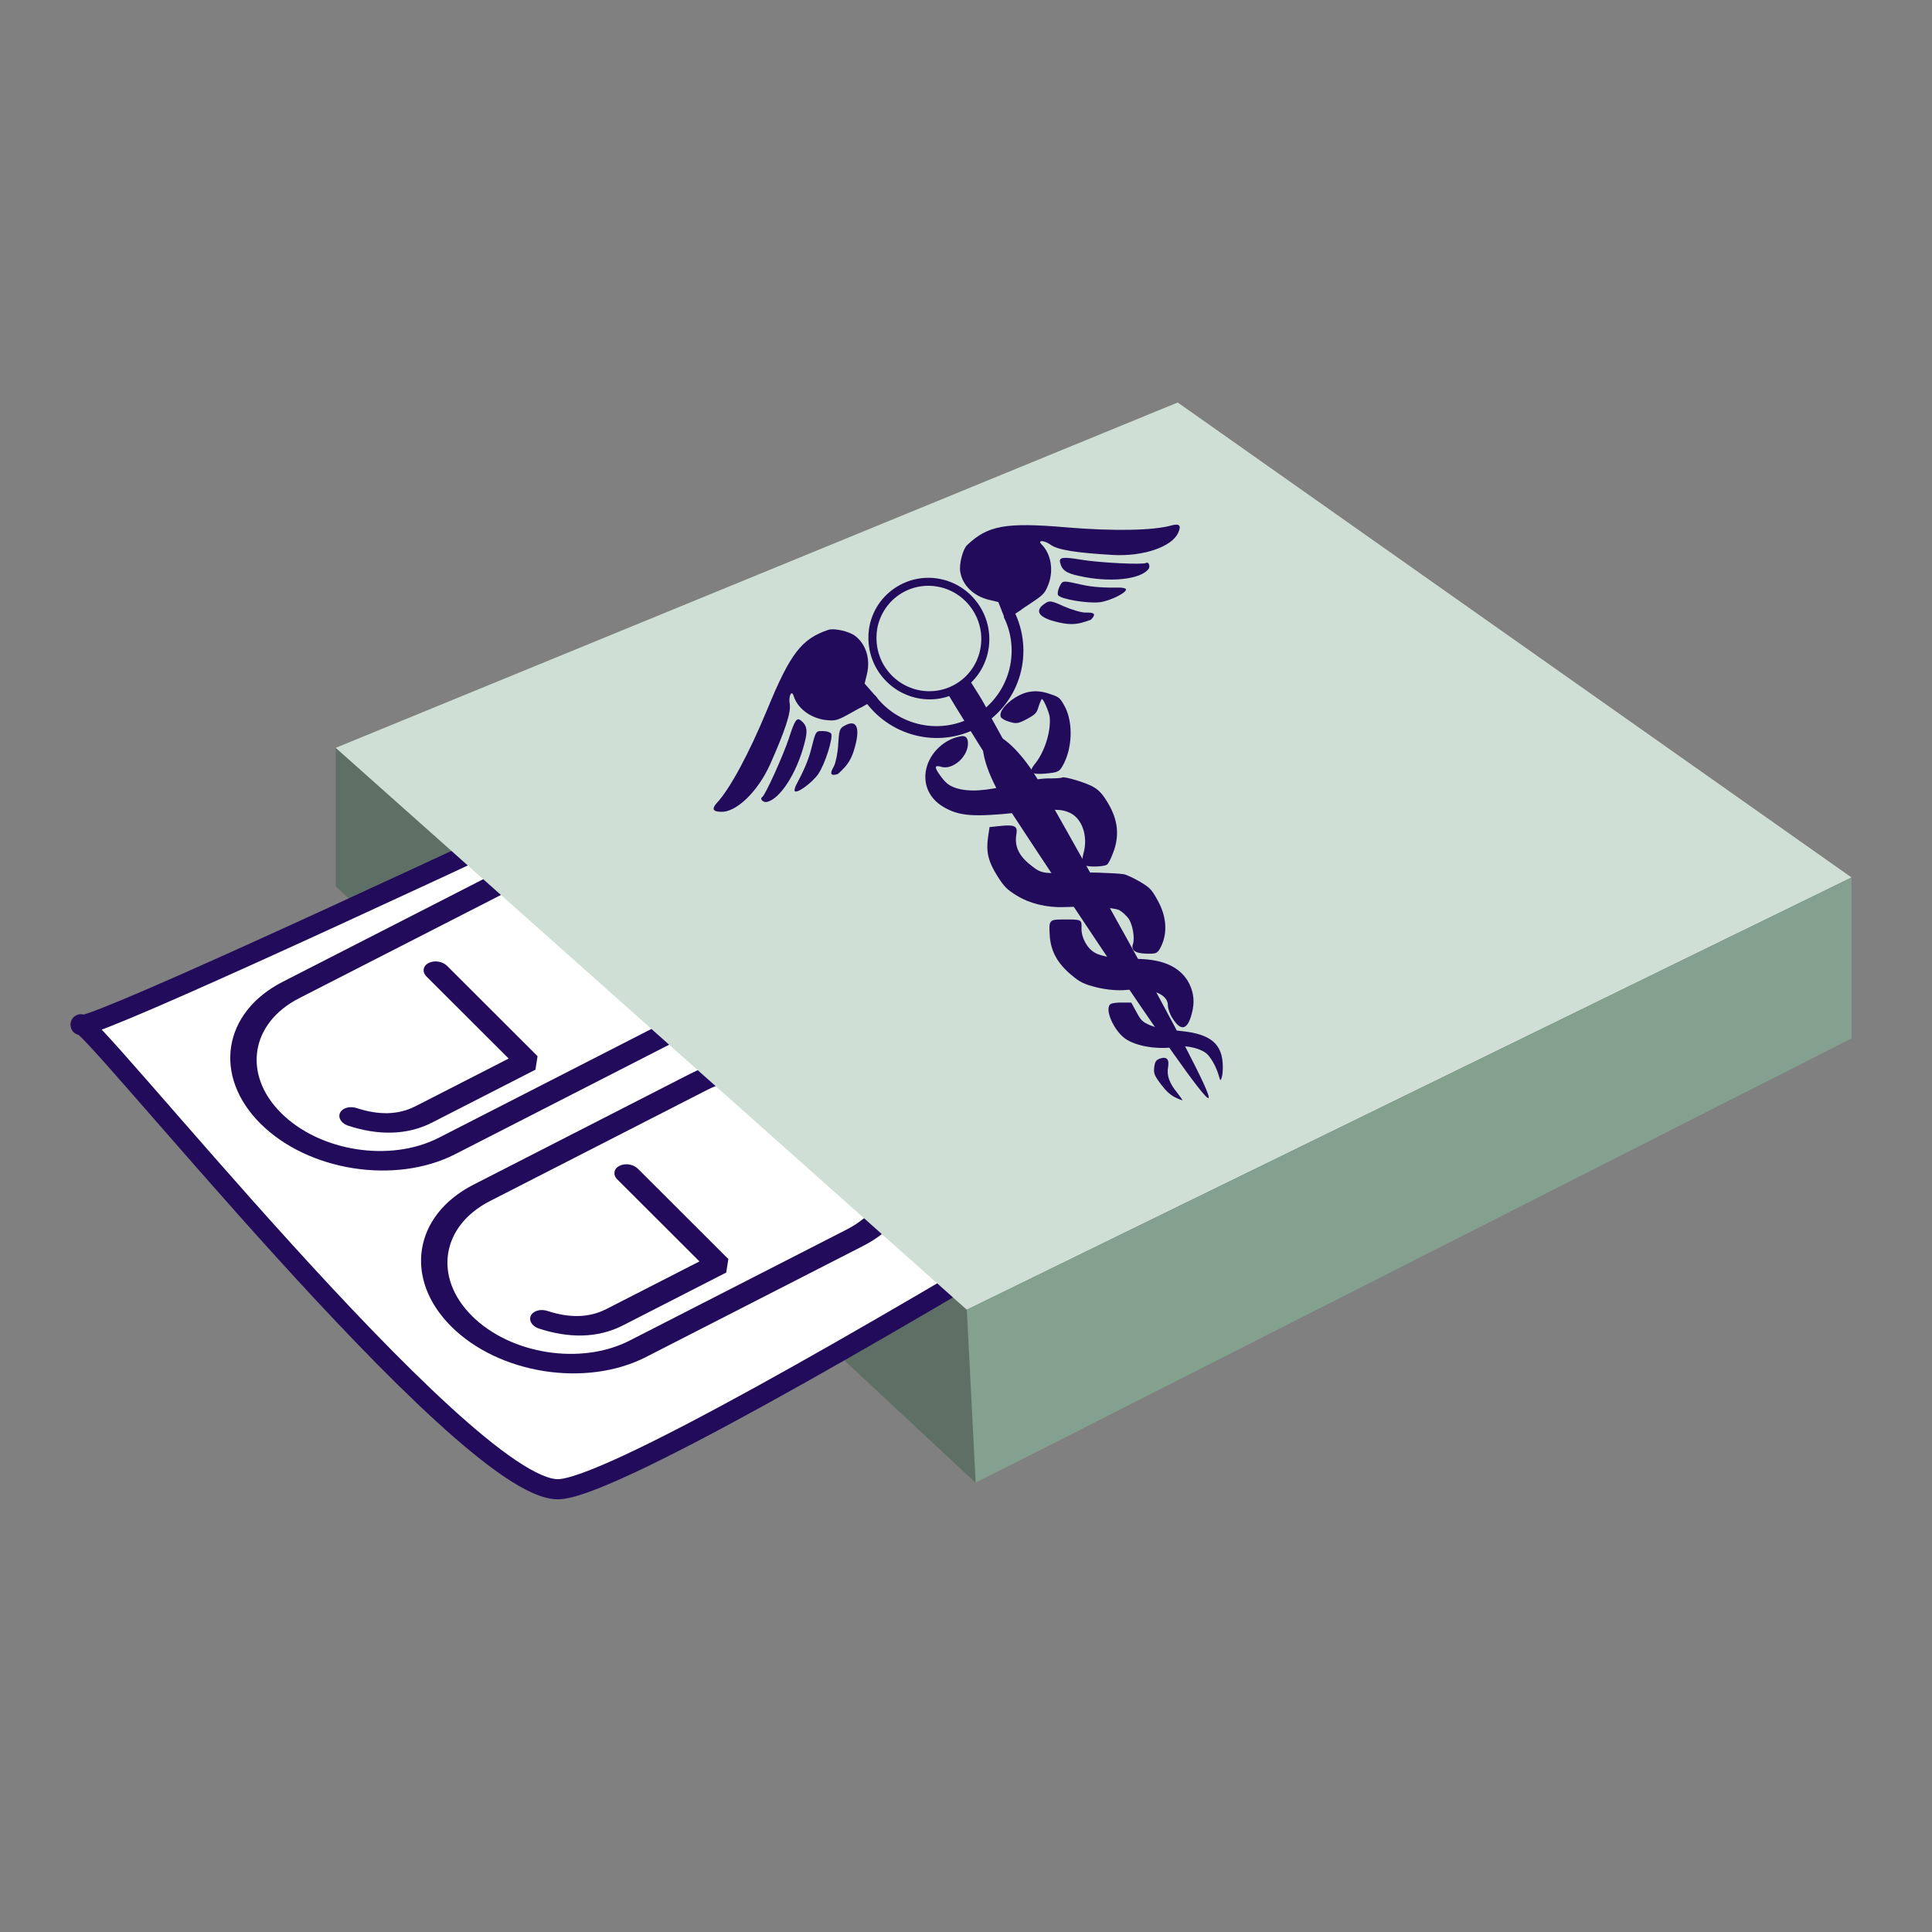 <?xml version="1.0" encoding="UTF-8"?>
<!DOCTYPE svg PUBLIC "-//W3C//DTD SVG 1.1//EN" "http://www.w3.org/Graphics/SVG/1.1/DTD/svg11.dtd">
<svg version="1.1" xmlns="http://www.w3.org/2000/svg" xmlns:xlink="http://www.w3.org/1999/xlink" width="24" height="24"  xml:space="preserve" id="actualMedicinalProduct">
    <rect width="100%" height="100%" fill="#808080" stroke="none"/>
    <!-- Generated by PaintCode - http://www.paintcodeapp.com -->
    <g id="actualMedicinalProduct-group3" transform="" >
        <g id="actualMedicinalProduct-group2">
            <path id="actualMedicinalProduct-rectangle3" stroke="none" fill="rgb(94, 111, 101)" d="M 12.12,18.42 L 23,12.82 14.63,5 4.17,11.01 12.12,18.42 Z M 12.12,18.42" />
            <g id="actualMedicinalProduct-group">
                <path id="actualMedicinalProduct-bezier" stroke="rgb(34, 11, 91)" stroke-width="0.25" stroke-linecap="round" stroke-linejoin="round" stroke-miterlimit="10" fill="rgb(255, 255, 255)" d="M 1,12.73 C 1,12.5 5.75,18.5 6.93,18.5 8.12,18.5 19.75,11.12 19.75,11.12 L 14.53,6.5 C 14.53,6.5 1,12.96 1,12.73 Z M 1,12.73" />
                <g id="actualMedicinalProduct-group6" transform="translate(5.75, 12.67) rotate(8.93) scale(0.33, 0.24)" >
                    <g id="actualMedicinalProduct-group7" transform="translate(0.5, -0.5) rotate(-45)" >
                        <path id="actualMedicinalProduct-rectangle4" stroke="none" fill="rgb(34, 11, 91)" d="M -9.5,-0 C -9.5,2.35 -7.6,4.25 -5.25,4.25 L 5.25,4.25 C 7.6,4.25 9.5,2.35 9.5,-0 9.5,-2.35 7.6,-4.25 5.25,-4.25 L -5.25,-4.25 C -7.6,-4.25 -9.5,-2.35 -9.5,-0 Z M -10.5,-0 C -10.5,-2.9 -8.15,-5.25 -5.25,-5.25 L 5.25,-5.25 C 8.15,-5.25 10.5,-2.9 10.5,-0 10.5,2.9 8.15,5.25 5.25,5.25 L -5.25,5.25 C -8.15,5.25 -10.5,2.9 -10.5,-0 Z M -10.5,-0" />
                        <path id="actualMedicinalProduct-bezier3" stroke="none" fill="rgb(34, 11, 91)" d="M 0.52,-2.5 L 0.52,3 0.02,3.5 C -0.28,3.5 -0.28,3.5 -1.53,3.5 -3.09,3.5 -3.09,3.5 -4.98,3.5 -6.21,3.5 -7.13,2.89 -7.76,1.9 -7.91,1.67 -7.84,1.36 -7.61,1.21 -7.37,1.06 -7.07,1.13 -6.92,1.37 -6.46,2.09 -5.84,2.5 -4.98,2.5 -3.09,2.5 -3.09,2.5 -1.53,2.5 -0.28,2.5 -0.28,2.5 0.02,2.5 L -0.48,3 -0.48,-2.5 C -0.48,-2.78 -0.25,-3 0.02,-3 0.3,-3 0.52,-2.78 0.52,-2.5 Z M 0.52,-2.5" />
                    </g>
                </g>
                <g id="actualMedicinalProduct-group8" transform="translate(8.12, 15.19) rotate(8.93) scale(0.33, 0.24)" >
                    <g id="actualMedicinalProduct-group9" transform="translate(0.5, -0.5) rotate(-45)" >
                        <path id="actualMedicinalProduct-rectangle5" stroke="none" fill="rgb(34, 11, 91)" d="M -9.5,-0 C -9.5,2.35 -7.6,4.25 -5.25,4.25 L 5.25,4.25 C 7.6,4.25 9.5,2.35 9.5,-0 9.5,-2.35 7.6,-4.25 5.25,-4.25 L -5.25,-4.25 C -7.6,-4.25 -9.5,-2.35 -9.5,-0 Z M -10.5,-0 C -10.5,-2.9 -8.15,-5.25 -5.25,-5.25 L 5.25,-5.25 C 8.15,-5.25 10.5,-2.9 10.5,-0 10.5,2.9 8.15,5.25 5.25,5.25 L -5.25,5.25 C -8.15,5.25 -10.5,2.9 -10.5,-0 Z M -10.5,-0" />
                        <path id="actualMedicinalProduct-bezier4" stroke="none" fill="rgb(34, 11, 91)" d="M 0.52,-2.5 L 0.52,3 0.02,3.5 C -0.28,3.5 -0.28,3.5 -1.53,3.5 -3.09,3.5 -3.09,3.5 -4.98,3.5 -6.21,3.5 -7.13,2.89 -7.76,1.9 -7.91,1.67 -7.84,1.36 -7.61,1.21 -7.37,1.06 -7.07,1.13 -6.92,1.37 -6.46,2.09 -5.84,2.5 -4.98,2.5 -3.09,2.5 -3.09,2.5 -1.53,2.5 -0.28,2.5 -0.28,2.5 0.02,2.5 L -0.48,3 -0.48,-2.5 C -0.48,-2.78 -0.25,-3 0.02,-3 0.3,-3 0.52,-2.78 0.52,-2.5 Z M 0.52,-2.5" />
                    </g>
                </g>
            </g>
            <path id="actualMedicinalProduct-bezier2" stroke="none" fill="rgb(94, 111, 101)" d="M 4.17,9.29 L 6.26,10.37 4.17,11.01 4.17,9.29 Z M 4.17,9.29" />
            <path id="actualMedicinalProduct-rectangle" stroke="none" fill="rgb(207, 223, 213)" d="M 12.01,16.27 L 23,10.9 14.63,5 4.17,9.29 12.01,16.27 Z M 12.01,16.27" />
            <path id="actualMedicinalProduct-rectangle2" stroke="none" fill="rgb(132, 160, 142)" d="M 12.12,18.42 L 23,12.9 23,10.9 12.01,16.27 12.12,18.42 Z M 12.12,18.42" />
            <g id="actualMedicinalProduct-group4" transform="translate(11, 7) rotate(-31.38) scale(0.32, 0.33)" >
                <g id="actualMedicinalProduct-group5">
                    <path id="actualMedicinalProduct-interneuronEmailSignaturebezier" stroke="none" fill="rgb(34, 11, 91)" d="M -0.08,1.27 C -0.68,1.27 -1.22,1.53 -1.59,1.93 -1.91,2.29 -2.11,2.75 -2.11,3.26 -2.11,4.36 -1.2,5.25 -0.08,5.25 1.04,5.25 1.95,4.36 1.95,3.26 1.95,2.16 1.04,1.27 -0.08,1.27 Z M 2.26,3.26 C 2.26,4.53 1.21,5.56 -0.08,5.56 -1.37,5.56 -2.42,4.53 -2.42,3.26 -2.42,2.7 -2.21,2.18 -1.87,1.78 -1.44,1.28 -0.8,0.97 -0.08,0.97 1.21,0.97 2.26,1.99 2.26,3.26 Z M 2.26,3.26" />
                    <path id="actualMedicinalProduct-interneuronEmailSignaturerectangle6" stroke="none" fill="rgb(34, 11, 91)" d="M -0.34,9.12 L 0.18,9.12 0.18,8.11 C 0.18,8.11 0.18,7.6 0.18,7.09 0.18,6.58 -0.34,6.58 -0.34,7.09 -0.34,7.6 -0.34,9.12 -0.34,9.12 Z M -0.34,9.12" />
                    <path id="actualMedicinalProduct-interneuronEmailSignaturebezier3" stroke="none" fill="rgb(34, 11, 91)" d="M 3.3,4.03 C 3.16,5.74 1.7,7.09 -0.08,7.09 -1.86,7.09 -3.32,5.74 -3.46,4.03 L -3.01,4.03 C -2.87,5.49 -1.61,6.64 -0.08,6.64 1.45,6.64 2.71,5.49 2.84,4.03 L 3.3,4.03 Z M 3.3,4.03" />
                    <path id="actualMedicinalProduct-interneuronEmailSignaturerectangle7" stroke="none" fill="rgb(34, 11, 91)" d="M -0.1,23.51 C 0.25,23.51 0.68,9.85 0.68,9.85 0.68,8.55 0.33,7.5 -0.1,7.5 L -0.1,7.5 C -0.53,7.5 -0.88,8.55 -0.88,9.85 -0.88,9.85 -0.44,23.51 -0.1,23.51 Z M -0.1,23.51" />
                    <path id="actualMedicinalProduct-path4" stroke="none" fill="rgb(34, 11, 91)" d="M 1.01,22.78 C 1.46,22.05 1.27,21.5 0.36,20.83 0.28,20.77 0.09,20.63 -0.07,20.51 -0.24,20.39 -0.46,20.17 -0.57,20.02 -0.75,19.77 -0.77,19.69 -0.75,19.33 L -0.73,18.93 -1.03,18.75 C -1.19,18.65 -1.38,18.57 -1.44,18.57 -1.75,18.58 -1.88,19.47 -1.66,19.97 -1.44,20.45 -0.78,20.99 -0.09,21.25 0.27,21.39 0.69,21.81 0.75,22.1 0.8,22.35 0.78,22.7 0.68,23.04 0.64,23.19 0.65,23.2 0.75,23.11 0.82,23.06 0.93,22.91 1.01,22.78 Z M 1.01,22.78" />
                    <path id="actualMedicinalProduct-path5" stroke="none" fill="rgb(34, 11, 91)" d="M -1.03,22.73 C -1.1,22.26 -1.03,21.96 -0.82,21.73 -0.61,21.5 -0.64,21.35 -0.91,21.29 -1.07,21.26 -1.14,21.29 -1.27,21.45 -1.42,21.63 -1.44,21.71 -1.4,22.12 -1.37,22.43 -1.31,22.65 -1.2,22.82 -1.11,22.96 -1.02,23.07 -1.01,23.07 -1,23.07 -1.01,22.92 -1.03,22.73 Z M -1.03,22.73" />
                    <path id="actualMedicinalProduct-path6" stroke="none" fill="rgb(34, 11, 91)" d="M 1.04,20.48 C 1.41,20.15 1.58,19.76 1.58,19.31 1.56,18.65 1.13,18.09 0.23,17.57 -0.29,17.27 -0.8,16.86 -0.93,16.61 -1.1,16.32 -1.07,15.85 -0.88,15.57 -0.69,15.28 -0.68,15.29 -1.33,14.91 -1.77,14.65 -1.8,14.66 -2.09,15.2 -2.36,15.71 -2.38,16.23 -2.16,16.86 -2.02,17.27 -1.92,17.42 -1.55,17.78 -1.28,18.04 -0.93,18.29 -0.65,18.42 0.23,18.83 0.67,19.37 0.42,19.75 0.36,19.85 0.31,20.07 0.32,20.26 0.33,20.83 0.58,20.91 1.04,20.48 Z M 1.04,20.48" />
                    <path id="actualMedicinalProduct-path9" stroke="none" fill="rgb(34, 11, 91)" d="M 1.39,17.71 C 1.89,17.4 2.18,16.85 2.21,16.17 2.23,15.71 2.22,15.62 2.01,15.23 1.88,15 1.71,14.74 1.62,14.66 1.38,14.46 0.34,13.8 0.05,13.67 -0.09,13.6 -0.41,13.42 -0.65,13.27 -1.04,13.03 -1.13,12.94 -1.25,12.63 -1.5,12.03 -1.46,11.62 -1.12,11.25 -0.93,11.03 -1,10.92 -1.47,10.7 L -1.88,10.51 -2.12,10.79 C -2.5,11.23 -2.62,11.59 -2.61,12.24 -2.6,12.71 -2.57,12.85 -2.37,13.23 -2.11,13.74 -1.62,14.22 -1.03,14.54 -0.13,15.03 0.6,15.52 0.74,15.72 0.81,15.84 0.87,16.05 0.88,16.2 0.88,16.47 0.7,16.92 0.51,17.08 0.32,17.23 0.39,17.41 0.71,17.62 1.08,17.86 1.13,17.87 1.39,17.71 Z M 1.39,17.71" />
                    <path id="actualMedicinalProduct-path13" stroke="none" fill="rgb(34, 11, 91)" d="M 1.68,13.77 C 2.27,13.34 2.54,12.77 2.53,11.99 2.53,11.67 2.49,11.46 2.38,11.27 2.25,11.01 1.63,10.34 1.53,10.34 1.5,10.35 1.27,10.23 1.02,10.08 0.76,9.93 0.18,9.71 -0.29,9.57 -1.25,9.3 -1.88,8.97 -2.21,8.59 -2.38,8.39 -2.44,8.25 -2.47,7.92 -2.51,7.49 -2.45,7.42 -2.25,7.64 -1.95,7.94 -1.24,7.84 -0.94,7.45 -0.79,7.25 -0.8,7.1 -0.99,7.03 -1.52,6.83 -2.13,6.91 -2.6,7.23 -3.19,7.65 -3.35,8.33 -3,8.96 -2.67,9.56 -2.21,9.88 -0.67,10.59 0.64,11.19 0.87,11.33 1.08,11.64 1.36,12.07 1.2,12.74 0.71,13.19 0.44,13.44 0.41,13.55 0.6,13.7 0.77,13.84 1.13,14.02 1.25,14.02 1.31,14.02 1.5,13.91 1.68,13.77 Z M 1.68,13.77" />
                    <path id="actualMedicinalProduct-path14" stroke="none" fill="rgb(34, 11, 91)" d="M -1.94,7.25 C -2.03,7.17 -1.92,7.08 -1.71,7.08 -1.6,7.08 -1.5,7.11 -1.5,7.15 -1.5,7.18 -1.55,7.22 -1.6,7.22 -1.66,7.22 -1.75,7.24 -1.8,7.26 -1.85,7.28 -1.92,7.27 -1.94,7.25 Z M -1.94,7.25" />
                    <path id="actualMedicinalProduct-path18" stroke="none" fill="rgb(34, 11, 91)" d="M 1.77,9.98 C 2.44,9.63 3,8.81 3.05,8.13 3.07,7.75 3.06,7.7 2.84,7.45 2.49,7.02 2.11,6.85 1.59,6.85 1.12,6.86 0.75,7 0.72,7.19 0.71,7.25 0.79,7.4 0.91,7.52 1.09,7.72 1.17,7.75 1.54,7.77 1.92,7.79 1.99,7.77 2.18,7.6 2.3,7.5 2.42,7.42 2.44,7.42 2.5,7.42 2.42,7.98 2.34,8.15 2.09,8.65 1.45,9.19 0.87,9.38 0.51,9.51 0.55,9.64 1.04,9.88 1.48,10.09 1.55,10.1 1.77,9.98 Z M 1.77,9.98" />
                    <path id="actualMedicinalProduct-path19" stroke="none" fill="rgb(34, 11, 91)" d="M 1.54,7.18 C 1.34,7.13 1.39,7.02 1.62,7.02 1.85,7.01 1.97,7.11 1.8,7.18 1.74,7.2 1.68,7.22 1.67,7.22 1.67,7.21 1.61,7.2 1.54,7.18 Z M 1.54,7.18" />
                    <path id="actualMedicinalProduct-path20" stroke="none" fill="rgb(34, 11, 91)" d="M 0.26,9.82 C 0.28,9.64 0.3,9.28 0.34,8.08 0.37,7.35 0.4,6.73 0.41,6.7 0.43,6.66 0.44,6.37 0.44,6.04 L 0.43,5.44 -0.05,5.41 C -0.32,5.39 -0.55,5.39 -0.56,5.4 -0.58,5.4 -0.57,6.37 -0.56,7.55 -0.54,9.23 -0.52,9.7 -0.45,9.73 -0.33,9.78 0.05,9.88 0.16,9.88 0.21,9.89 0.25,9.86 0.26,9.82 Z M 0.26,9.82" />
                    <path id="actualMedicinalProduct-path26" stroke="none" fill="rgb(34, 11, 91)" d="M 5.78,5.8 C 5.95,5.73 5.91,5.65 5.64,5.5 5.5,5.42 5.24,5.14 5.05,4.88 4.75,4.45 4.69,4.4 4.49,4.41 3.99,4.42 3.97,4.71 4.44,5.18 4.79,5.54 5.06,5.7 5.43,5.78 5.55,5.81 5.65,5.83 5.65,5.83 5.66,5.84 5.72,5.82 5.78,5.8 Z M 5.78,5.8" />
                    <path id="actualMedicinalProduct-path28" stroke="none" fill="rgb(34, 11, 91)" d="M 7.45,5.53 C 7.45,5.5 7.36,5.41 7.25,5.35 6.74,5.06 6.38,4.81 6.11,4.56 5.51,4 5.54,4.01 5.29,4.16 5.18,4.23 5.08,4.34 5.08,4.4 5.08,4.58 5.91,5.27 6.33,5.45 6.71,5.61 7.45,5.67 7.45,5.53 Z M 7.45,5.53" />
                    <path id="actualMedicinalProduct-path30" stroke="none" fill="rgb(34, 11, 91)" d="M 3.55,4.15 C 3.56,4.14 3.82,4.13 4.12,4.12 4.6,4.1 4.7,4.07 4.97,3.87 5.44,3.52 5.68,2.94 5.56,2.45 5.5,2.21 5.73,2.36 5.85,2.63 5.97,2.93 6.54,3.4 7.72,4.19 8.68,4.83 9.83,5.08 10.32,4.75 10.58,4.58 10.56,4.47 10.24,4.38 9.54,4.19 8.2,3.43 6.72,2.38 4.81,1.02 4.15,0.78 3.07,1.01 2.85,1.06 2.42,1.46 2.31,1.73 2.11,2.21 2.26,2.77 2.69,3.19 L 2.96,3.45 2.83,4.17 C 2.83,4.17 3.54,4.15 3.55,4.15 Z M 3.55,4.15" />
                    <path id="actualMedicinalProduct-path31" stroke="none" fill="rgb(34, 11, 91)" d="M 8.61,5.33 C 8.73,5.28 8.76,5.09 8.65,5.09 8.51,5.1 7.08,4.15 6.57,3.72 6.02,3.26 5.88,3.2 5.81,3.38 5.71,3.67 5.79,3.85 6.16,4.19 7.03,5.01 8.13,5.52 8.61,5.33 Z M 8.61,5.33" />
                    <path id="actualMedicinalProduct-path21" stroke="none" fill="rgb(34, 11, 91)" d="M -5.94,5.8 C -6.11,5.73 -6.08,5.65 -5.8,5.5 -5.67,5.42 -5.4,5.14 -5.22,4.88 -4.91,4.45 -4.85,4.4 -4.65,4.41 -4.15,4.42 -4.13,4.71 -4.6,5.18 -4.96,5.54 -5.23,5.7 -5.59,5.78 -5.71,5.81 -5.81,5.83 -5.82,5.83 -5.82,5.84 -5.88,5.82 -5.94,5.8 Z M -5.94,5.8" />
                    <path id="actualMedicinalProduct-path22" stroke="none" fill="rgb(34, 11, 91)" d="M -7.61,5.53 C -7.61,5.5 -7.52,5.41 -7.41,5.35 -6.9,5.06 -6.54,4.81 -6.27,4.56 -5.68,4 -5.7,4.01 -5.46,4.16 -5.34,4.23 -5.24,4.34 -5.24,4.4 -5.25,4.58 -6.07,5.27 -6.49,5.45 -6.87,5.61 -7.61,5.67 -7.61,5.53 Z M -7.61,5.53" />
                    <path id="actualMedicinalProduct-path23" stroke="none" fill="rgb(34, 11, 91)" d="M -3.71,4.15 C -3.73,4.14 -3.98,4.13 -4.28,4.12 -4.77,4.1 -4.86,4.07 -5.13,3.87 -5.6,3.52 -5.85,2.94 -5.72,2.45 -5.66,2.21 -5.9,2.36 -6.01,2.63 -6.13,2.93 -6.7,3.4 -7.88,4.19 -8.84,4.83 -9.99,5.08 -10.48,4.75 -10.75,4.58 -10.72,4.47 -10.4,4.38 -9.71,4.19 -8.36,3.43 -6.88,2.38 -4.97,1.02 -4.31,0.78 -3.24,1.01 -3.01,1.06 -2.58,1.46 -2.47,1.73 -2.28,2.21 -2.42,2.77 -2.85,3.19 L -3.12,3.45 -2.99,4.17 C -2.99,4.17 -3.7,4.15 -3.71,4.15 Z M -3.71,4.15" />
                    <path id="actualMedicinalProduct-path24" stroke="none" fill="rgb(34, 11, 91)" d="M -8.77,5.33 C -8.89,5.28 -8.93,5.09 -8.81,5.09 -8.68,5.1 -7.25,4.15 -6.73,3.72 -6.18,3.26 -6.05,3.2 -5.98,3.38 -5.87,3.67 -5.95,3.85 -6.32,4.19 -7.19,5.01 -8.29,5.52 -8.77,5.33 Z M -8.77,5.33" />
                </g>
            </g>
        </g>
    </g>
</svg>

